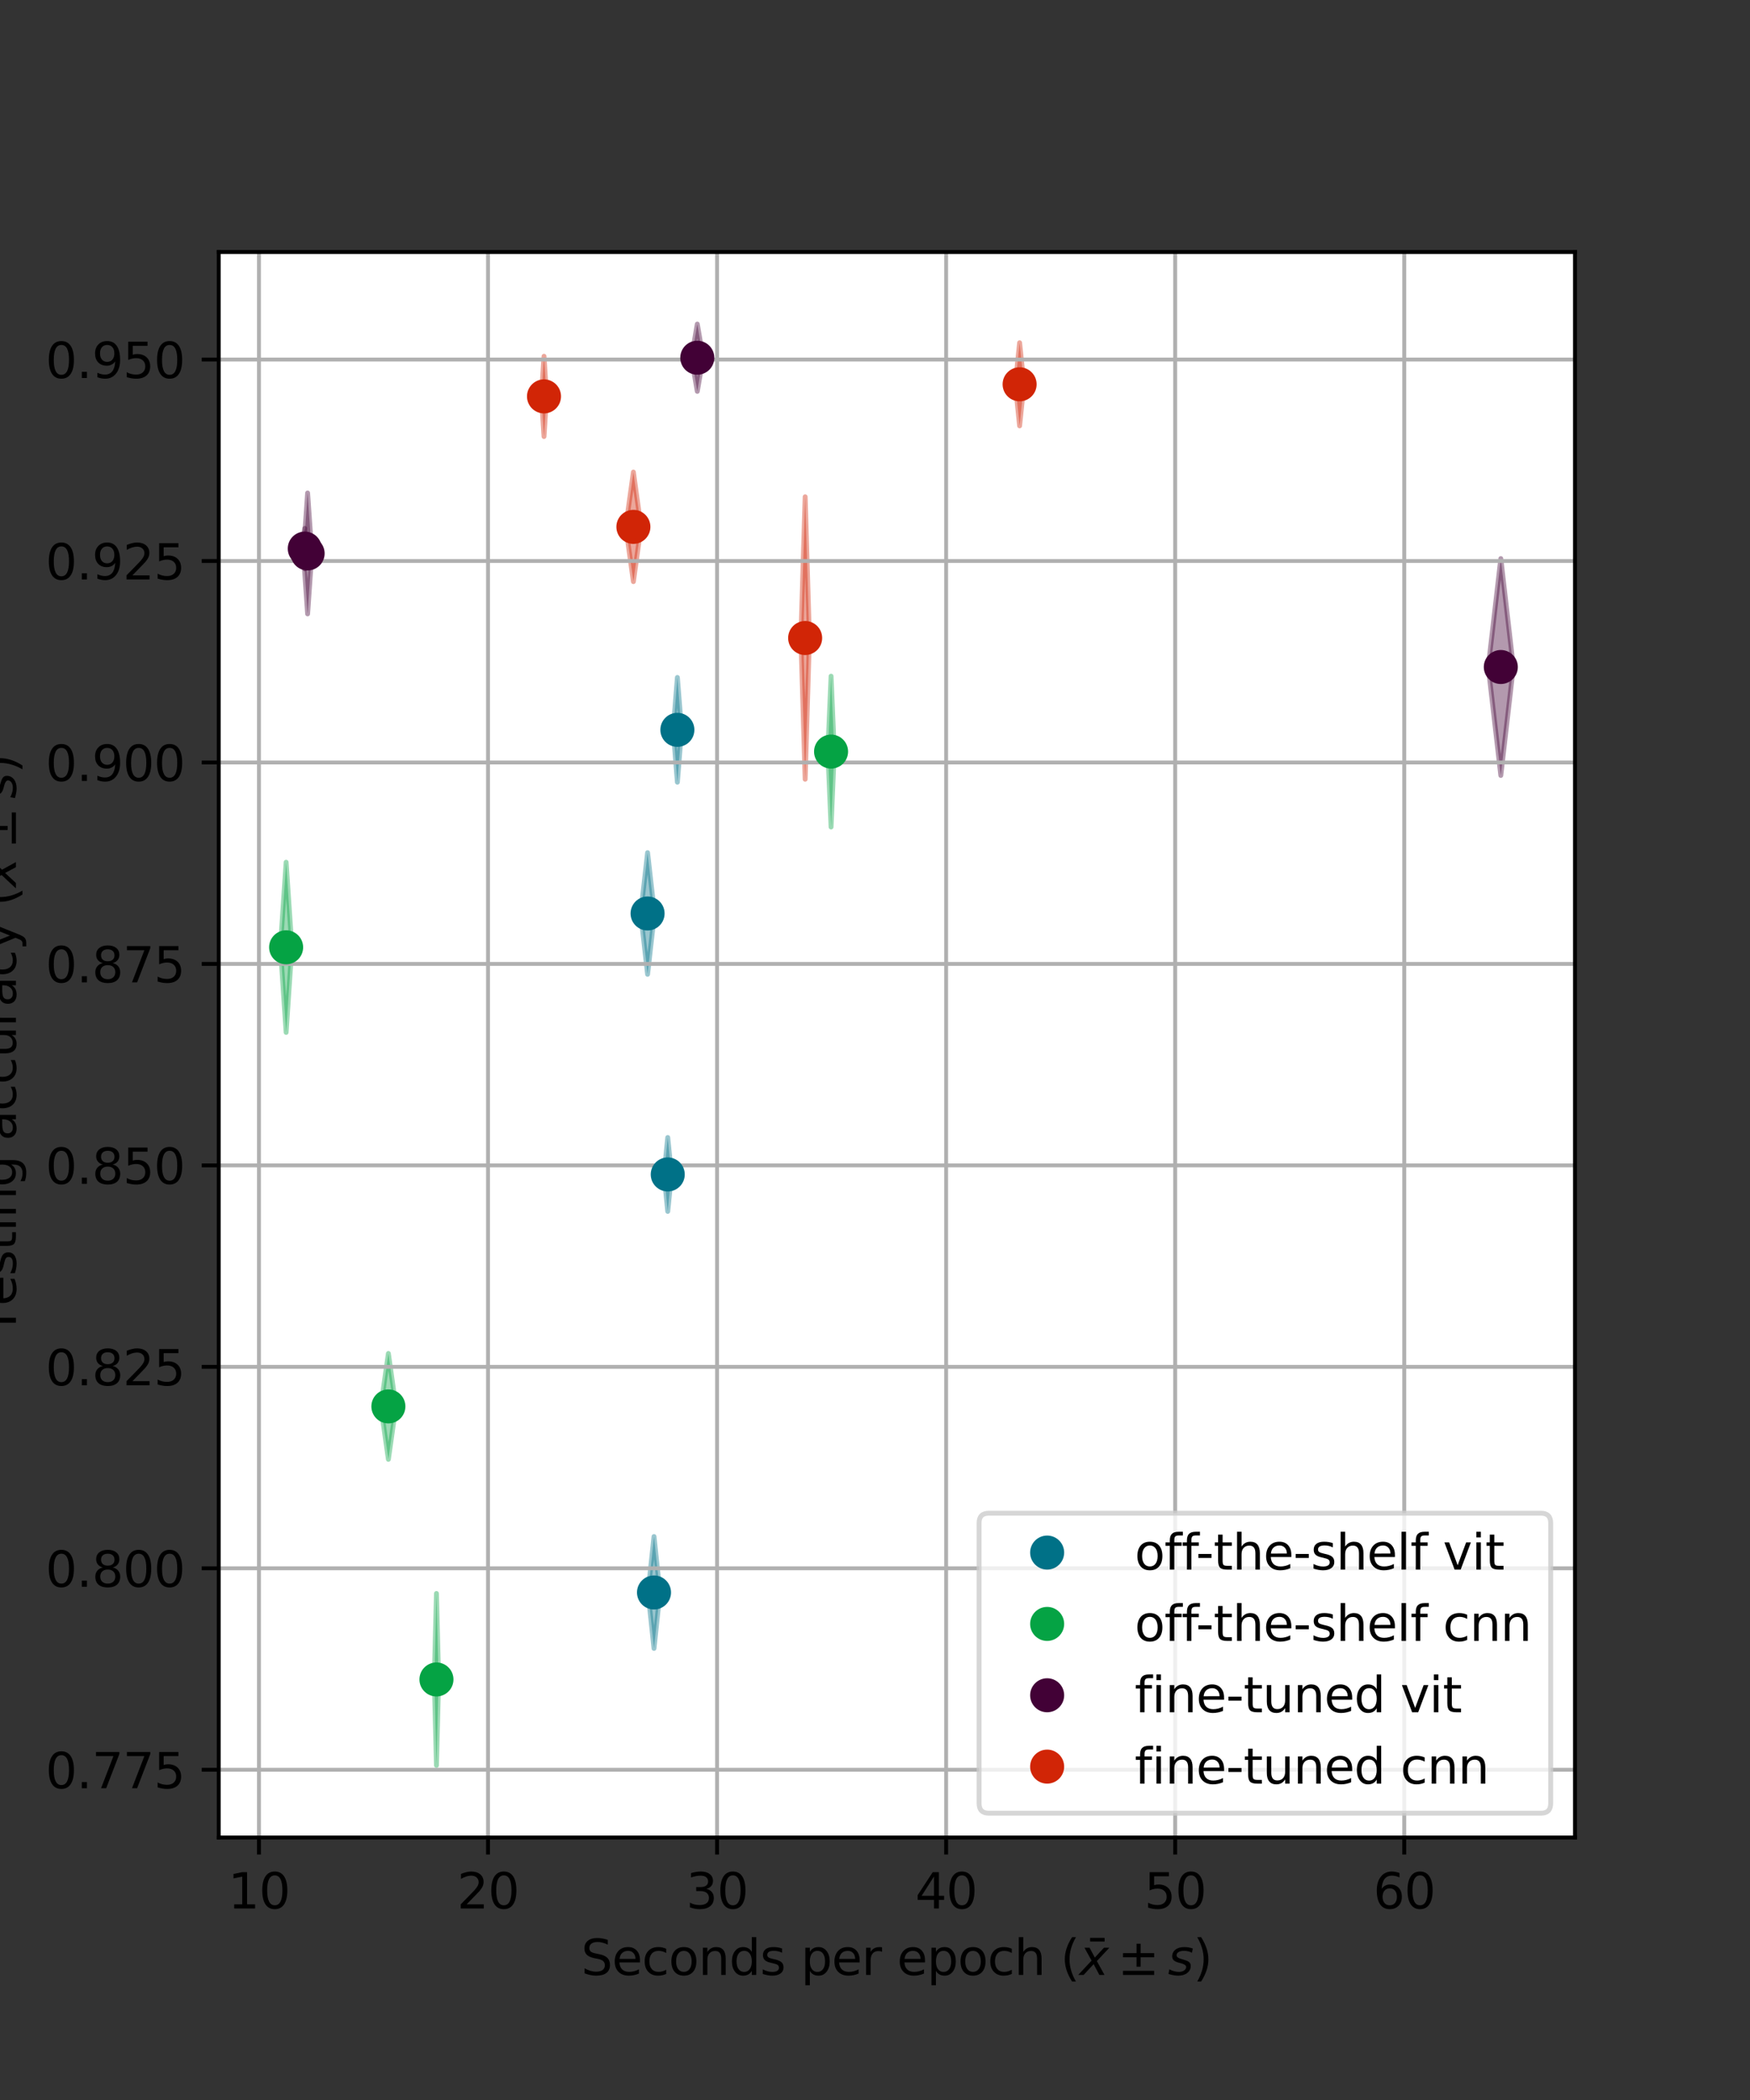 <?xml version="1.0" encoding="utf-8" standalone="no"?>
<!DOCTYPE svg PUBLIC "-//W3C//DTD SVG 1.1//EN"
  "http://www.w3.org/Graphics/SVG/1.1/DTD/svg11.dtd">
<svg xmlns:xlink="http://www.w3.org/1999/xlink" width="360pt" height="432pt" viewBox="0 0 360 432" xmlns="http://www.w3.org/2000/svg" version="1.1">
 <rect x="0" y="0" width="360" height="432" fill="#333333" stroke="none"/>
 <defs>
  <style type="text/css">*{stroke-linejoin: round; stroke-linecap: butt}</style>
 </defs>
 <g id="figure_1">
  <g id="patch_1">
   <path d="M 0 432 
L 360 432 
L 360 0 
L 0 0 
L 0 432 
z
" style="fill: none"/>
  </g>
  <g id="axes_1">
   <g id="patch_2">
    <path d="M 45 378 
L 324 378 
L 324 51.84 
L 45 51.84 
z
" style="fill: #ffffff"/>
   </g>
   <g id="PolyCollection_1">
    <defs>
     <path id="me838f7a7a1" d="M 136.596 -190.4 
L 136.596 -190.4 
L 137.365 -198.004 
L 138.134 -190.4 
L 138.134 -190.4 
L 138.134 -190.4 
L 137.365 -182.796 
L 136.596 -190.4 
z
" style="stroke: #007187; stroke-opacity: 0.4"/>
    </defs>
    <g clip-path="url(#p7dbd00b16f)">
     <use xlink:href="#me838f7a7a1" x="0" y="432" style="fill: #007187; fill-opacity: 0.4; stroke: #007187; stroke-opacity: 0.4"/>
    </g>
   </g>
   <g id="PolyCollection_2">
    <defs>
     <path id="m7f70ab0891" d="M 61.996 -319.142 
L 61.996 -319.142 
L 62.696 -323.301 
L 63.395 -319.142 
L 63.395 -319.142 
L 63.395 -319.142 
L 62.696 -314.983 
L 61.996 -319.142 
z
" style="stroke: #420136; stroke-opacity: 0.4"/>
    </defs>
    <g clip-path="url(#p7dbd00b16f)">
     <use xlink:href="#m7f70ab0891" x="0" y="432" style="fill: #420136; fill-opacity: 0.4; stroke: #420136; stroke-opacity: 0.4"/>
    </g>
   </g>
   <g id="PolyCollection_3">
    <defs>
     <path id="m015ce4515b" d="M 138.488 -281.862 
L 138.488 -281.862 
L 139.346 -292.638 
L 140.205 -281.862 
L 140.205 -281.862 
L 140.205 -281.862 
L 139.346 -271.085 
L 138.488 -281.862 
z
" style="stroke: #007187; stroke-opacity: 0.4"/>
    </defs>
    <g clip-path="url(#p7dbd00b16f)">
     <use xlink:href="#m015ce4515b" x="0" y="432" style="fill: #007187; fill-opacity: 0.4; stroke: #007187; stroke-opacity: 0.4"/>
    </g>
   </g>
   <g id="PolyCollection_4">
    <defs>
     <path id="m493596bc46" d="M 142.252 -358.411 
L 142.252 -358.411 
L 143.443 -365.335 
L 144.635 -358.411 
L 144.635 -358.411 
L 144.635 -358.411 
L 143.443 -351.488 
L 142.252 -358.411 
z
" style="stroke: #420136; stroke-opacity: 0.4"/>
    </defs>
    <g clip-path="url(#p7dbd00b16f)">
     <use xlink:href="#m493596bc46" x="0" y="432" style="fill: #420136; fill-opacity: 0.4; stroke: #420136; stroke-opacity: 0.4"/>
    </g>
   </g>
   <g id="PolyCollection_5">
    <defs>
     <path id="m21f3823734" d="M 133.311 -104.406 
L 133.311 -104.406 
L 134.538 -115.915 
L 135.766 -104.406 
L 135.766 -104.406 
L 135.766 -104.406 
L 134.538 -92.898 
L 133.311 -104.406 
z
" style="stroke: #007187; stroke-opacity: 0.4"/>
    </defs>
    <g clip-path="url(#p7dbd00b16f)">
     <use xlink:href="#m21f3823734" x="0" y="432" style="fill: #007187; fill-opacity: 0.4; stroke: #007187; stroke-opacity: 0.4"/>
    </g>
   </g>
   <g id="PolyCollection_6">
    <defs>
     <path id="m6dca2e6670" d="M 306.158 -294.786 
L 306.158 -294.786 
L 308.738 -317.093 
L 311.318 -294.786 
L 311.318 -294.786 
L 311.318 -294.786 
L 308.738 -272.478 
L 306.158 -294.786 
z
" style="stroke: #420136; stroke-opacity: 0.4"/>
    </defs>
    <g clip-path="url(#p7dbd00b16f)">
     <use xlink:href="#m6dca2e6670" x="0" y="432" style="fill: #420136; fill-opacity: 0.4; stroke: #420136; stroke-opacity: 0.4"/>
    </g>
   </g>
   <g id="PolyCollection_7">
    <defs>
     <path id="mcf7a15425e" d="M 131.798 -244.084 
L 131.798 -244.084 
L 133.217 -256.6 
L 134.635 -244.084 
L 134.635 -244.084 
L 134.635 -244.084 
L 133.217 -231.568 
L 131.798 -244.084 
z
" style="stroke: #007187; stroke-opacity: 0.4"/>
    </defs>
    <g clip-path="url(#p7dbd00b16f)">
     <use xlink:href="#mcf7a15425e" x="0" y="432" style="fill: #007187; fill-opacity: 0.4; stroke: #007187; stroke-opacity: 0.4"/>
    </g>
   </g>
   <g id="PolyCollection_8">
    <defs>
     <path id="m93b5083aeb" d="M 62.413 -318.148 
L 62.413 -318.148 
L 63.28 -330.585 
L 64.147 -318.148 
L 64.147 -318.148 
L 64.147 -318.148 
L 63.28 -305.711 
L 62.413 -318.148 
z
" style="stroke: #420136; stroke-opacity: 0.4"/>
    </defs>
    <g clip-path="url(#p7dbd00b16f)">
     <use xlink:href="#m93b5083aeb" x="0" y="432" style="fill: #420136; fill-opacity: 0.4; stroke: #420136; stroke-opacity: 0.4"/>
    </g>
   </g>
   <g id="PolyCollection_9">
    <defs>
     <path id="medde8953cf" d="M 78.348 -142.681 
L 78.348 -142.681 
L 79.895 -153.571 
L 81.442 -142.681 
L 81.442 -142.681 
L 81.442 -142.681 
L 79.895 -131.791 
L 78.348 -142.681 
z
" style="stroke: #05a344; stroke-opacity: 0.4"/>
    </defs>
    <g clip-path="url(#p7dbd00b16f)">
     <use xlink:href="#medde8953cf" x="0" y="432" style="fill: #05a344; fill-opacity: 0.4; stroke: #05a344; stroke-opacity: 0.4"/>
    </g>
   </g>
   <g id="PolyCollection_10">
    <defs>
     <path id="m6d690c148e" d="M 164.754 -300.751 
L 164.754 -300.751 
L 165.631 -329.803 
L 166.508 -300.751 
L 166.508 -300.751 
L 166.508 -300.751 
L 165.631 -271.698 
L 164.754 -300.751 
z
" style="stroke: #d12506; stroke-opacity: 0.4"/>
    </defs>
    <g clip-path="url(#p7dbd00b16f)">
     <use xlink:href="#m6d690c148e" x="0" y="432" style="fill: #d12506; fill-opacity: 0.4; stroke: #d12506; stroke-opacity: 0.4"/>
    </g>
   </g>
   <g id="PolyCollection_11">
    <defs>
     <path id="mb0f8640eff" d="M 57.682 -237.125 
L 57.682 -237.125 
L 58.86 -254.629 
L 60.039 -237.125 
L 60.039 -237.125 
L 60.039 -237.125 
L 58.86 -219.621 
L 57.682 -237.125 
z
" style="stroke: #05a344; stroke-opacity: 0.4"/>
    </defs>
    <g clip-path="url(#p7dbd00b16f)">
     <use xlink:href="#mb0f8640eff" x="0" y="432" style="fill: #05a344; fill-opacity: 0.4; stroke: #05a344; stroke-opacity: 0.4"/>
    </g>
   </g>
   <g id="PolyCollection_12">
    <defs>
     <path id="m61541a916d" d="M 111.371 -350.458 
L 111.371 -350.458 
L 111.909 -358.716 
L 112.446 -350.458 
L 112.446 -350.458 
L 112.446 -350.458 
L 111.909 -342.2 
L 111.371 -350.458 
z
" style="stroke: #d12506; stroke-opacity: 0.4"/>
    </defs>
    <g clip-path="url(#p7dbd00b16f)">
     <use xlink:href="#m61541a916d" x="0" y="432" style="fill: #d12506; fill-opacity: 0.4; stroke: #d12506; stroke-opacity: 0.4"/>
    </g>
   </g>
   <g id="PolyCollection_13">
    <defs>
     <path id="m480a71fb75" d="M 89.334 -86.512 
L 89.334 -86.512 
L 89.785 -104.198 
L 90.236 -86.512 
L 90.236 -86.512 
L 90.236 -86.512 
L 89.785 -68.825 
L 89.334 -86.512 
z
" style="stroke: #05a344; stroke-opacity: 0.4"/>
    </defs>
    <g clip-path="url(#p7dbd00b16f)">
     <use xlink:href="#m480a71fb75" x="0" y="432" style="fill: #05a344; fill-opacity: 0.4; stroke: #05a344; stroke-opacity: 0.4"/>
    </g>
   </g>
   <g id="PolyCollection_14">
    <defs>
     <path id="m53aa2485e8" d="M 128.729 -323.616 
L 128.729 -323.616 
L 130.298 -334.885 
L 131.867 -323.616 
L 131.867 -323.616 
L 131.867 -323.616 
L 130.298 -312.347 
L 128.729 -323.616 
z
" style="stroke: #d12506; stroke-opacity: 0.4"/>
    </defs>
    <g clip-path="url(#p7dbd00b16f)">
     <use xlink:href="#m53aa2485e8" x="0" y="432" style="fill: #d12506; fill-opacity: 0.4; stroke: #d12506; stroke-opacity: 0.4"/>
    </g>
   </g>
   <g id="PolyCollection_15">
    <defs>
     <path id="m89627abf44" d="M 170.3 -277.388 
L 170.3 -277.388 
L 170.963 -292.901 
L 171.627 -277.388 
L 171.627 -277.388 
L 171.627 -277.388 
L 170.963 -261.875 
L 170.3 -277.388 
z
" style="stroke: #05a344; stroke-opacity: 0.4"/>
    </defs>
    <g clip-path="url(#p7dbd00b16f)">
     <use xlink:href="#m89627abf44" x="0" y="432" style="fill: #05a344; fill-opacity: 0.4; stroke: #05a344; stroke-opacity: 0.4"/>
    </g>
   </g>
   <g id="PolyCollection_16">
    <defs>
     <path id="m3cea8cb8c1" d="M 208.862 -352.943 
L 208.862 -352.943 
L 209.749 -361.495 
L 210.637 -352.943 
L 210.637 -352.943 
L 210.637 -352.943 
L 209.749 -344.391 
L 208.862 -352.943 
z
" style="stroke: #d12506; stroke-opacity: 0.4"/>
    </defs>
    <g clip-path="url(#p7dbd00b16f)">
     <use xlink:href="#m3cea8cb8c1" x="0" y="432" style="fill: #d12506; fill-opacity: 0.4; stroke: #d12506; stroke-opacity: 0.4"/>
    </g>
   </g>
   <g id="matplotlib.axis_1">
    <g id="xtick_1">
     <g id="line2d_1">
      <path d="M 53.272 378 
L 53.272 51.84 
" clip-path="url(#p7dbd00b16f)" style="fill: none; stroke: #b0b0b0; stroke-width: 0.8; stroke-linecap: square"/>
     </g>
     <g id="line2d_2">
      <defs>
       <path id="m691614f26f" d="M 0 0 
L 0 3.5 
" style="stroke: #000000; stroke-width: 0.8"/>
      </defs>
      <g>
       <use xlink:href="#m691614f26f" x="53.272" y="378" style="stroke: #000000; stroke-width: 0.8"/>
      </g>
     </g>
     <g id="text_1">
      <!-- 10 -->
      <g transform="translate(46.909 392.598)scale(0.1 -0.1)">
       <defs>
        <path id="DejaVuSans-31" d="M 794 531 
L 1825 531 
L 1825 4091 
L 703 3866 
L 703 4441 
L 1819 4666 
L 2450 4666 
L 2450 531 
L 3481 531 
L 3481 0 
L 794 0 
L 794 531 
z
" transform="scale(0.016)"/>
        <path id="DejaVuSans-30" d="M 2034 4250 
Q 1547 4250 1301 3770 
Q 1056 3291 1056 2328 
Q 1056 1369 1301 889 
Q 1547 409 2034 409 
Q 2525 409 2770 889 
Q 3016 1369 3016 2328 
Q 3016 3291 2770 3770 
Q 2525 4250 2034 4250 
z
M 2034 4750 
Q 2819 4750 3233 4129 
Q 3647 3509 3647 2328 
Q 3647 1150 3233 529 
Q 2819 -91 2034 -91 
Q 1250 -91 836 529 
Q 422 1150 422 2328 
Q 422 3509 836 4129 
Q 1250 4750 2034 4750 
z
" transform="scale(0.016)"/>
       </defs>
       <use xlink:href="#DejaVuSans-31"/>
       <use xlink:href="#DejaVuSans-30" x="63.623"/>
      </g>
     </g>
    </g>
    <g id="xtick_2">
     <g id="line2d_3">
      <path d="M 100.392 378 
L 100.392 51.84 
" clip-path="url(#p7dbd00b16f)" style="fill: none; stroke: #b0b0b0; stroke-width: 0.8; stroke-linecap: square"/>
     </g>
     <g id="line2d_4">
      <g>
       <use xlink:href="#m691614f26f" x="100.392" y="378" style="stroke: #000000; stroke-width: 0.8"/>
      </g>
     </g>
     <g id="text_2">
      <!-- 20 -->
      <g transform="translate(94.03 392.598)scale(0.1 -0.1)">
       <defs>
        <path id="DejaVuSans-32" d="M 1228 531 
L 3431 531 
L 3431 0 
L 469 0 
L 469 531 
Q 828 903 1448 1529 
Q 2069 2156 2228 2338 
Q 2531 2678 2651 2914 
Q 2772 3150 2772 3378 
Q 2772 3750 2511 3984 
Q 2250 4219 1831 4219 
Q 1534 4219 1204 4116 
Q 875 4013 500 3803 
L 500 4441 
Q 881 4594 1212 4672 
Q 1544 4750 1819 4750 
Q 2544 4750 2975 4387 
Q 3406 4025 3406 3419 
Q 3406 3131 3298 2873 
Q 3191 2616 2906 2266 
Q 2828 2175 2409 1742 
Q 1991 1309 1228 531 
z
" transform="scale(0.016)"/>
       </defs>
       <use xlink:href="#DejaVuSans-32"/>
       <use xlink:href="#DejaVuSans-30" x="63.623"/>
      </g>
     </g>
    </g>
    <g id="xtick_3">
     <g id="line2d_5">
      <path d="M 147.512 378 
L 147.512 51.84 
" clip-path="url(#p7dbd00b16f)" style="fill: none; stroke: #b0b0b0; stroke-width: 0.8; stroke-linecap: square"/>
     </g>
     <g id="line2d_6">
      <g>
       <use xlink:href="#m691614f26f" x="147.512" y="378" style="stroke: #000000; stroke-width: 0.8"/>
      </g>
     </g>
     <g id="text_3">
      <!-- 30 -->
      <g transform="translate(141.15 392.598)scale(0.1 -0.1)">
       <defs>
        <path id="DejaVuSans-33" d="M 2597 2516 
Q 3050 2419 3304 2112 
Q 3559 1806 3559 1356 
Q 3559 666 3084 287 
Q 2609 -91 1734 -91 
Q 1441 -91 1130 -33 
Q 819 25 488 141 
L 488 750 
Q 750 597 1062 519 
Q 1375 441 1716 441 
Q 2309 441 2620 675 
Q 2931 909 2931 1356 
Q 2931 1769 2642 2001 
Q 2353 2234 1838 2234 
L 1294 2234 
L 1294 2753 
L 1863 2753 
Q 2328 2753 2575 2939 
Q 2822 3125 2822 3475 
Q 2822 3834 2567 4026 
Q 2313 4219 1838 4219 
Q 1578 4219 1281 4162 
Q 984 4106 628 3988 
L 628 4550 
Q 988 4650 1302 4700 
Q 1616 4750 1894 4750 
Q 2613 4750 3031 4423 
Q 3450 4097 3450 3541 
Q 3450 3153 3228 2886 
Q 3006 2619 2597 2516 
z
" transform="scale(0.016)"/>
       </defs>
       <use xlink:href="#DejaVuSans-33"/>
       <use xlink:href="#DejaVuSans-30" x="63.623"/>
      </g>
     </g>
    </g>
    <g id="xtick_4">
     <g id="line2d_7">
      <path d="M 194.632 378 
L 194.632 51.84 
" clip-path="url(#p7dbd00b16f)" style="fill: none; stroke: #b0b0b0; stroke-width: 0.8; stroke-linecap: square"/>
     </g>
     <g id="line2d_8">
      <g>
       <use xlink:href="#m691614f26f" x="194.632" y="378" style="stroke: #000000; stroke-width: 0.8"/>
      </g>
     </g>
     <g id="text_4">
      <!-- 40 -->
      <g transform="translate(188.27 392.598)scale(0.1 -0.1)">
       <defs>
        <path id="DejaVuSans-34" d="M 2419 4116 
L 825 1625 
L 2419 1625 
L 2419 4116 
z
M 2253 4666 
L 3047 4666 
L 3047 1625 
L 3713 1625 
L 3713 1100 
L 3047 1100 
L 3047 0 
L 2419 0 
L 2419 1100 
L 313 1100 
L 313 1709 
L 2253 4666 
z
" transform="scale(0.016)"/>
       </defs>
       <use xlink:href="#DejaVuSans-34"/>
       <use xlink:href="#DejaVuSans-30" x="63.623"/>
      </g>
     </g>
    </g>
    <g id="xtick_5">
     <g id="line2d_9">
      <path d="M 241.752 378 
L 241.752 51.84 
" clip-path="url(#p7dbd00b16f)" style="fill: none; stroke: #b0b0b0; stroke-width: 0.8; stroke-linecap: square"/>
     </g>
     <g id="line2d_10">
      <g>
       <use xlink:href="#m691614f26f" x="241.752" y="378" style="stroke: #000000; stroke-width: 0.8"/>
      </g>
     </g>
     <g id="text_5">
      <!-- 50 -->
      <g transform="translate(235.39 392.598)scale(0.1 -0.1)">
       <defs>
        <path id="DejaVuSans-35" d="M 691 4666 
L 3169 4666 
L 3169 4134 
L 1269 4134 
L 1269 2991 
Q 1406 3038 1543 3061 
Q 1681 3084 1819 3084 
Q 2600 3084 3056 2656 
Q 3513 2228 3513 1497 
Q 3513 744 3044 326 
Q 2575 -91 1722 -91 
Q 1428 -91 1123 -41 
Q 819 9 494 109 
L 494 744 
Q 775 591 1075 516 
Q 1375 441 1709 441 
Q 2250 441 2565 725 
Q 2881 1009 2881 1497 
Q 2881 1984 2565 2268 
Q 2250 2553 1709 2553 
Q 1456 2553 1204 2497 
Q 953 2441 691 2322 
L 691 4666 
z
" transform="scale(0.016)"/>
       </defs>
       <use xlink:href="#DejaVuSans-35"/>
       <use xlink:href="#DejaVuSans-30" x="63.623"/>
      </g>
     </g>
    </g>
    <g id="xtick_6">
     <g id="line2d_11">
      <path d="M 288.872 378 
L 288.872 51.84 
" clip-path="url(#p7dbd00b16f)" style="fill: none; stroke: #b0b0b0; stroke-width: 0.8; stroke-linecap: square"/>
     </g>
     <g id="line2d_12">
      <g>
       <use xlink:href="#m691614f26f" x="288.872" y="378" style="stroke: #000000; stroke-width: 0.8"/>
      </g>
     </g>
     <g id="text_6">
      <!-- 60 -->
      <g transform="translate(282.51 392.598)scale(0.1 -0.1)">
       <defs>
        <path id="DejaVuSans-36" d="M 2113 2584 
Q 1688 2584 1439 2293 
Q 1191 2003 1191 1497 
Q 1191 994 1439 701 
Q 1688 409 2113 409 
Q 2538 409 2786 701 
Q 3034 994 3034 1497 
Q 3034 2003 2786 2293 
Q 2538 2584 2113 2584 
z
M 3366 4563 
L 3366 3988 
Q 3128 4100 2886 4159 
Q 2644 4219 2406 4219 
Q 1781 4219 1451 3797 
Q 1122 3375 1075 2522 
Q 1259 2794 1537 2939 
Q 1816 3084 2150 3084 
Q 2853 3084 3261 2657 
Q 3669 2231 3669 1497 
Q 3669 778 3244 343 
Q 2819 -91 2113 -91 
Q 1303 -91 875 529 
Q 447 1150 447 2328 
Q 447 3434 972 4092 
Q 1497 4750 2381 4750 
Q 2619 4750 2861 4703 
Q 3103 4656 3366 4563 
z
" transform="scale(0.016)"/>
       </defs>
       <use xlink:href="#DejaVuSans-36"/>
       <use xlink:href="#DejaVuSans-30" x="63.623"/>
      </g>
     </g>
    </g>
    <g id="text_7">
     <!-- Seconds per epoch ($\bar{x} \pm s$) -->
     <g transform="translate(119.55 406.278)scale(0.1 -0.1)">
      <defs>
       <path id="DejaVuSans-53" d="M 3425 4513 
L 3425 3897 
Q 3066 4069 2747 4153 
Q 2428 4238 2131 4238 
Q 1616 4238 1336 4038 
Q 1056 3838 1056 3469 
Q 1056 3159 1242 3001 
Q 1428 2844 1947 2747 
L 2328 2669 
Q 3034 2534 3370 2195 
Q 3706 1856 3706 1288 
Q 3706 609 3251 259 
Q 2797 -91 1919 -91 
Q 1588 -91 1214 -16 
Q 841 59 441 206 
L 441 856 
Q 825 641 1194 531 
Q 1563 422 1919 422 
Q 2459 422 2753 634 
Q 3047 847 3047 1241 
Q 3047 1584 2836 1778 
Q 2625 1972 2144 2069 
L 1759 2144 
Q 1053 2284 737 2584 
Q 422 2884 422 3419 
Q 422 4038 858 4394 
Q 1294 4750 2059 4750 
Q 2388 4750 2728 4690 
Q 3069 4631 3425 4513 
z
" transform="scale(0.016)"/>
       <path id="DejaVuSans-65" d="M 3597 1894 
L 3597 1613 
L 953 1613 
Q 991 1019 1311 708 
Q 1631 397 2203 397 
Q 2534 397 2845 478 
Q 3156 559 3463 722 
L 3463 178 
Q 3153 47 2828 -22 
Q 2503 -91 2169 -91 
Q 1331 -91 842 396 
Q 353 884 353 1716 
Q 353 2575 817 3079 
Q 1281 3584 2069 3584 
Q 2775 3584 3186 3129 
Q 3597 2675 3597 1894 
z
M 3022 2063 
Q 3016 2534 2758 2815 
Q 2500 3097 2075 3097 
Q 1594 3097 1305 2825 
Q 1016 2553 972 2059 
L 3022 2063 
z
" transform="scale(0.016)"/>
       <path id="DejaVuSans-63" d="M 3122 3366 
L 3122 2828 
Q 2878 2963 2633 3030 
Q 2388 3097 2138 3097 
Q 1578 3097 1268 2742 
Q 959 2388 959 1747 
Q 959 1106 1268 751 
Q 1578 397 2138 397 
Q 2388 397 2633 464 
Q 2878 531 3122 666 
L 3122 134 
Q 2881 22 2623 -34 
Q 2366 -91 2075 -91 
Q 1284 -91 818 406 
Q 353 903 353 1747 
Q 353 2603 823 3093 
Q 1294 3584 2113 3584 
Q 2378 3584 2631 3529 
Q 2884 3475 3122 3366 
z
" transform="scale(0.016)"/>
       <path id="DejaVuSans-6f" d="M 1959 3097 
Q 1497 3097 1228 2736 
Q 959 2375 959 1747 
Q 959 1119 1226 758 
Q 1494 397 1959 397 
Q 2419 397 2687 759 
Q 2956 1122 2956 1747 
Q 2956 2369 2687 2733 
Q 2419 3097 1959 3097 
z
M 1959 3584 
Q 2709 3584 3137 3096 
Q 3566 2609 3566 1747 
Q 3566 888 3137 398 
Q 2709 -91 1959 -91 
Q 1206 -91 779 398 
Q 353 888 353 1747 
Q 353 2609 779 3096 
Q 1206 3584 1959 3584 
z
" transform="scale(0.016)"/>
       <path id="DejaVuSans-6e" d="M 3513 2113 
L 3513 0 
L 2938 0 
L 2938 2094 
Q 2938 2591 2744 2837 
Q 2550 3084 2163 3084 
Q 1697 3084 1428 2787 
Q 1159 2491 1159 1978 
L 1159 0 
L 581 0 
L 581 3500 
L 1159 3500 
L 1159 2956 
Q 1366 3272 1645 3428 
Q 1925 3584 2291 3584 
Q 2894 3584 3203 3211 
Q 3513 2838 3513 2113 
z
" transform="scale(0.016)"/>
       <path id="DejaVuSans-64" d="M 2906 2969 
L 2906 4863 
L 3481 4863 
L 3481 0 
L 2906 0 
L 2906 525 
Q 2725 213 2448 61 
Q 2172 -91 1784 -91 
Q 1150 -91 751 415 
Q 353 922 353 1747 
Q 353 2572 751 3078 
Q 1150 3584 1784 3584 
Q 2172 3584 2448 3432 
Q 2725 3281 2906 2969 
z
M 947 1747 
Q 947 1113 1208 752 
Q 1469 391 1925 391 
Q 2381 391 2643 752 
Q 2906 1113 2906 1747 
Q 2906 2381 2643 2742 
Q 2381 3103 1925 3103 
Q 1469 3103 1208 2742 
Q 947 2381 947 1747 
z
" transform="scale(0.016)"/>
       <path id="DejaVuSans-73" d="M 2834 3397 
L 2834 2853 
Q 2591 2978 2328 3040 
Q 2066 3103 1784 3103 
Q 1356 3103 1142 2972 
Q 928 2841 928 2578 
Q 928 2378 1081 2264 
Q 1234 2150 1697 2047 
L 1894 2003 
Q 2506 1872 2764 1633 
Q 3022 1394 3022 966 
Q 3022 478 2636 193 
Q 2250 -91 1575 -91 
Q 1294 -91 989 -36 
Q 684 19 347 128 
L 347 722 
Q 666 556 975 473 
Q 1284 391 1588 391 
Q 1994 391 2212 530 
Q 2431 669 2431 922 
Q 2431 1156 2273 1281 
Q 2116 1406 1581 1522 
L 1381 1569 
Q 847 1681 609 1914 
Q 372 2147 372 2553 
Q 372 3047 722 3315 
Q 1072 3584 1716 3584 
Q 2034 3584 2315 3537 
Q 2597 3491 2834 3397 
z
" transform="scale(0.016)"/>
       <path id="DejaVuSans-20" transform="scale(0.016)"/>
       <path id="DejaVuSans-70" d="M 1159 525 
L 1159 -1331 
L 581 -1331 
L 581 3500 
L 1159 3500 
L 1159 2969 
Q 1341 3281 1617 3432 
Q 1894 3584 2278 3584 
Q 2916 3584 3314 3078 
Q 3713 2572 3713 1747 
Q 3713 922 3314 415 
Q 2916 -91 2278 -91 
Q 1894 -91 1617 61 
Q 1341 213 1159 525 
z
M 3116 1747 
Q 3116 2381 2855 2742 
Q 2594 3103 2138 3103 
Q 1681 3103 1420 2742 
Q 1159 2381 1159 1747 
Q 1159 1113 1420 752 
Q 1681 391 2138 391 
Q 2594 391 2855 752 
Q 3116 1113 3116 1747 
z
" transform="scale(0.016)"/>
       <path id="DejaVuSans-72" d="M 2631 2963 
Q 2534 3019 2420 3045 
Q 2306 3072 2169 3072 
Q 1681 3072 1420 2755 
Q 1159 2438 1159 1844 
L 1159 0 
L 581 0 
L 581 3500 
L 1159 3500 
L 1159 2956 
Q 1341 3275 1631 3429 
Q 1922 3584 2338 3584 
Q 2397 3584 2469 3576 
Q 2541 3569 2628 3553 
L 2631 2963 
z
" transform="scale(0.016)"/>
       <path id="DejaVuSans-68" d="M 3513 2113 
L 3513 0 
L 2938 0 
L 2938 2094 
Q 2938 2591 2744 2837 
Q 2550 3084 2163 3084 
Q 1697 3084 1428 2787 
Q 1159 2491 1159 1978 
L 1159 0 
L 581 0 
L 581 4863 
L 1159 4863 
L 1159 2956 
Q 1366 3272 1645 3428 
Q 1925 3584 2291 3584 
Q 2894 3584 3203 3211 
Q 3513 2838 3513 2113 
z
" transform="scale(0.016)"/>
       <path id="DejaVuSans-28" d="M 1984 4856 
Q 1566 4138 1362 3434 
Q 1159 2731 1159 2009 
Q 1159 1288 1364 580 
Q 1569 -128 1984 -844 
L 1484 -844 
Q 1016 -109 783 600 
Q 550 1309 550 2009 
Q 550 2706 781 3412 
Q 1013 4119 1484 4856 
L 1984 4856 
z
" transform="scale(0.016)"/>
       <path id="DejaVuSans-304" d="M -2518 4769 
L -650 4769 
L -650 4306 
L -2518 4306 
L -2518 4769 
z
" transform="scale(0.016)"/>
       <path id="DejaVuSans-Oblique-78" d="M 3841 3500 
L 2234 1784 
L 3219 0 
L 2559 0 
L 1819 1388 
L 531 0 
L -166 0 
L 1556 1844 
L 641 3500 
L 1300 3500 
L 1972 2234 
L 3144 3500 
L 3841 3500 
z
" transform="scale(0.016)"/>
       <path id="DejaVuSans-b1" d="M 2944 4013 
L 2944 2803 
L 4684 2803 
L 4684 2272 
L 2944 2272 
L 2944 1063 
L 2419 1063 
L 2419 2272 
L 678 2272 
L 678 2803 
L 2419 2803 
L 2419 4013 
L 2944 4013 
z
M 678 531 
L 4684 531 
L 4684 0 
L 678 0 
L 678 531 
z
" transform="scale(0.016)"/>
       <path id="DejaVuSans-Oblique-73" d="M 3200 3397 
L 3091 2853 
Q 2863 2978 2609 3040 
Q 2356 3103 2088 3103 
Q 1634 3103 1373 2948 
Q 1113 2794 1113 2528 
Q 1113 2219 1719 2053 
Q 1766 2041 1788 2034 
L 1972 1978 
Q 2547 1819 2739 1644 
Q 2931 1469 2931 1166 
Q 2931 609 2489 259 
Q 2047 -91 1331 -91 
Q 1053 -91 747 -37 
Q 441 16 72 128 
L 184 722 
Q 500 559 806 475 
Q 1113 391 1394 391 
Q 1816 391 2080 572 
Q 2344 753 2344 1031 
Q 2344 1331 1650 1516 
L 1591 1531 
L 1394 1581 
Q 956 1697 753 1886 
Q 550 2075 550 2369 
Q 550 2928 970 3256 
Q 1391 3584 2113 3584 
Q 2397 3584 2667 3537 
Q 2938 3491 3200 3397 
z
" transform="scale(0.016)"/>
       <path id="DejaVuSans-29" d="M 513 4856 
L 1013 4856 
Q 1481 4119 1714 3412 
Q 1947 2706 1947 2009 
Q 1947 1309 1714 600 
Q 1481 -109 1013 -844 
L 513 -844 
Q 928 -128 1133 580 
Q 1338 1288 1338 2009 
Q 1338 2731 1133 3434 
Q 928 4138 513 4856 
z
" transform="scale(0.016)"/>
      </defs>
      <use xlink:href="#DejaVuSans-53" transform="translate(0 0.016)"/>
      <use xlink:href="#DejaVuSans-65" transform="translate(63.477 0.016)"/>
      <use xlink:href="#DejaVuSans-63" transform="translate(125 0.016)"/>
      <use xlink:href="#DejaVuSans-6f" transform="translate(179.98 0.016)"/>
      <use xlink:href="#DejaVuSans-6e" transform="translate(241.162 0.016)"/>
      <use xlink:href="#DejaVuSans-64" transform="translate(304.541 0.016)"/>
      <use xlink:href="#DejaVuSans-73" transform="translate(368.018 0.016)"/>
      <use xlink:href="#DejaVuSans-20" transform="translate(420.117 0.016)"/>
      <use xlink:href="#DejaVuSans-70" transform="translate(451.904 0.016)"/>
      <use xlink:href="#DejaVuSans-65" transform="translate(515.381 0.016)"/>
      <use xlink:href="#DejaVuSans-72" transform="translate(576.904 0.016)"/>
      <use xlink:href="#DejaVuSans-20" transform="translate(618.018 0.016)"/>
      <use xlink:href="#DejaVuSans-65" transform="translate(649.805 0.016)"/>
      <use xlink:href="#DejaVuSans-70" transform="translate(711.328 0.016)"/>
      <use xlink:href="#DejaVuSans-6f" transform="translate(774.805 0.016)"/>
      <use xlink:href="#DejaVuSans-63" transform="translate(835.986 0.016)"/>
      <use xlink:href="#DejaVuSans-68" transform="translate(890.967 0.016)"/>
      <use xlink:href="#DejaVuSans-20" transform="translate(954.346 0.016)"/>
      <use xlink:href="#DejaVuSans-28" transform="translate(986.133 0.016)"/>
      <use xlink:href="#DejaVuSans-304" transform="translate(1087.285 -0.078)"/>
      <use xlink:href="#DejaVuSans-Oblique-78" transform="translate(1025.146 0.016)"/>
      <use xlink:href="#DejaVuSans-b1" transform="translate(1103.809 0.016)"/>
      <use xlink:href="#DejaVuSans-Oblique-73" transform="translate(1207.08 0.016)"/>
      <use xlink:href="#DejaVuSans-29" transform="translate(1259.18 0.016)"/>
     </g>
    </g>
   </g>
   <g id="matplotlib.axis_2">
    <g id="ytick_1">
     <g id="line2d_13">
      <path d="M 45 364.066 
L 324 364.066 
" clip-path="url(#p7dbd00b16f)" style="fill: none; stroke: #b0b0b0; stroke-width: 0.8; stroke-linecap: square"/>
     </g>
     <g id="line2d_14">
      <defs>
       <path id="m84c28fb9cd" d="M 0 0 
L -3.5 0 
" style="stroke: #000000; stroke-width: 0.8"/>
      </defs>
      <g>
       <use xlink:href="#m84c28fb9cd" x="45" y="364.066" style="stroke: #000000; stroke-width: 0.8"/>
      </g>
     </g>
     <g id="text_8">
      <!-- 0.775 -->
      <g transform="translate(9.372 367.866)scale(0.1 -0.1)">
       <defs>
        <path id="DejaVuSans-2e" d="M 684 794 
L 1344 794 
L 1344 0 
L 684 0 
L 684 794 
z
" transform="scale(0.016)"/>
        <path id="DejaVuSans-37" d="M 525 4666 
L 3525 4666 
L 3525 4397 
L 1831 0 
L 1172 0 
L 2766 4134 
L 525 4134 
L 525 4666 
z
" transform="scale(0.016)"/>
       </defs>
       <use xlink:href="#DejaVuSans-30"/>
       <use xlink:href="#DejaVuSans-2e" x="63.623"/>
       <use xlink:href="#DejaVuSans-37" x="95.41"/>
       <use xlink:href="#DejaVuSans-37" x="159.033"/>
       <use xlink:href="#DejaVuSans-35" x="222.656"/>
      </g>
     </g>
    </g>
    <g id="ytick_2">
     <g id="line2d_15">
      <path d="M 45 322.623 
L 324 322.623 
" clip-path="url(#p7dbd00b16f)" style="fill: none; stroke: #b0b0b0; stroke-width: 0.8; stroke-linecap: square"/>
     </g>
     <g id="line2d_16">
      <g>
       <use xlink:href="#m84c28fb9cd" x="45" y="322.623" style="stroke: #000000; stroke-width: 0.8"/>
      </g>
     </g>
     <g id="text_9">
      <!-- 0.800 -->
      <g transform="translate(9.372 326.422)scale(0.1 -0.1)">
       <defs>
        <path id="DejaVuSans-38" d="M 2034 2216 
Q 1584 2216 1326 1975 
Q 1069 1734 1069 1313 
Q 1069 891 1326 650 
Q 1584 409 2034 409 
Q 2484 409 2743 651 
Q 3003 894 3003 1313 
Q 3003 1734 2745 1975 
Q 2488 2216 2034 2216 
z
M 1403 2484 
Q 997 2584 770 2862 
Q 544 3141 544 3541 
Q 544 4100 942 4425 
Q 1341 4750 2034 4750 
Q 2731 4750 3128 4425 
Q 3525 4100 3525 3541 
Q 3525 3141 3298 2862 
Q 3072 2584 2669 2484 
Q 3125 2378 3379 2068 
Q 3634 1759 3634 1313 
Q 3634 634 3220 271 
Q 2806 -91 2034 -91 
Q 1263 -91 848 271 
Q 434 634 434 1313 
Q 434 1759 690 2068 
Q 947 2378 1403 2484 
z
M 1172 3481 
Q 1172 3119 1398 2916 
Q 1625 2713 2034 2713 
Q 2441 2713 2670 2916 
Q 2900 3119 2900 3481 
Q 2900 3844 2670 4047 
Q 2441 4250 2034 4250 
Q 1625 4250 1398 4047 
Q 1172 3844 1172 3481 
z
" transform="scale(0.016)"/>
       </defs>
       <use xlink:href="#DejaVuSans-30"/>
       <use xlink:href="#DejaVuSans-2e" x="63.623"/>
       <use xlink:href="#DejaVuSans-38" x="95.41"/>
       <use xlink:href="#DejaVuSans-30" x="159.033"/>
       <use xlink:href="#DejaVuSans-30" x="222.656"/>
      </g>
     </g>
    </g>
    <g id="ytick_3">
     <g id="line2d_17">
      <path d="M 45 281.179 
L 324 281.179 
" clip-path="url(#p7dbd00b16f)" style="fill: none; stroke: #b0b0b0; stroke-width: 0.8; stroke-linecap: square"/>
     </g>
     <g id="line2d_18">
      <g>
       <use xlink:href="#m84c28fb9cd" x="45" y="281.179" style="stroke: #000000; stroke-width: 0.8"/>
      </g>
     </g>
     <g id="text_10">
      <!-- 0.825 -->
      <g transform="translate(9.372 284.979)scale(0.1 -0.1)">
       <use xlink:href="#DejaVuSans-30"/>
       <use xlink:href="#DejaVuSans-2e" x="63.623"/>
       <use xlink:href="#DejaVuSans-38" x="95.41"/>
       <use xlink:href="#DejaVuSans-32" x="159.033"/>
       <use xlink:href="#DejaVuSans-35" x="222.656"/>
      </g>
     </g>
    </g>
    <g id="ytick_4">
     <g id="line2d_19">
      <path d="M 45 239.736 
L 324 239.736 
" clip-path="url(#p7dbd00b16f)" style="fill: none; stroke: #b0b0b0; stroke-width: 0.8; stroke-linecap: square"/>
     </g>
     <g id="line2d_20">
      <g>
       <use xlink:href="#m84c28fb9cd" x="45" y="239.736" style="stroke: #000000; stroke-width: 0.8"/>
      </g>
     </g>
     <g id="text_11">
      <!-- 0.850 -->
      <g transform="translate(9.372 243.535)scale(0.1 -0.1)">
       <use xlink:href="#DejaVuSans-30"/>
       <use xlink:href="#DejaVuSans-2e" x="63.623"/>
       <use xlink:href="#DejaVuSans-38" x="95.41"/>
       <use xlink:href="#DejaVuSans-35" x="159.033"/>
       <use xlink:href="#DejaVuSans-30" x="222.656"/>
      </g>
     </g>
    </g>
    <g id="ytick_5">
     <g id="line2d_21">
      <path d="M 45 198.292 
L 324 198.292 
" clip-path="url(#p7dbd00b16f)" style="fill: none; stroke: #b0b0b0; stroke-width: 0.8; stroke-linecap: square"/>
     </g>
     <g id="line2d_22">
      <g>
       <use xlink:href="#m84c28fb9cd" x="45" y="198.292" style="stroke: #000000; stroke-width: 0.8"/>
      </g>
     </g>
     <g id="text_12">
      <!-- 0.875 -->
      <g transform="translate(9.372 202.091)scale(0.1 -0.1)">
       <use xlink:href="#DejaVuSans-30"/>
       <use xlink:href="#DejaVuSans-2e" x="63.623"/>
       <use xlink:href="#DejaVuSans-38" x="95.41"/>
       <use xlink:href="#DejaVuSans-37" x="159.033"/>
       <use xlink:href="#DejaVuSans-35" x="222.656"/>
      </g>
     </g>
    </g>
    <g id="ytick_6">
     <g id="line2d_23">
      <path d="M 45 156.849 
L 324 156.849 
" clip-path="url(#p7dbd00b16f)" style="fill: none; stroke: #b0b0b0; stroke-width: 0.8; stroke-linecap: square"/>
     </g>
     <g id="line2d_24">
      <g>
       <use xlink:href="#m84c28fb9cd" x="45" y="156.849" style="stroke: #000000; stroke-width: 0.8"/>
      </g>
     </g>
     <g id="text_13">
      <!-- 0.900 -->
      <g transform="translate(9.372 160.648)scale(0.1 -0.1)">
       <defs>
        <path id="DejaVuSans-39" d="M 703 97 
L 703 672 
Q 941 559 1184 500 
Q 1428 441 1663 441 
Q 2288 441 2617 861 
Q 2947 1281 2994 2138 
Q 2813 1869 2534 1725 
Q 2256 1581 1919 1581 
Q 1219 1581 811 2004 
Q 403 2428 403 3163 
Q 403 3881 828 4315 
Q 1253 4750 1959 4750 
Q 2769 4750 3195 4129 
Q 3622 3509 3622 2328 
Q 3622 1225 3098 567 
Q 2575 -91 1691 -91 
Q 1453 -91 1209 -44 
Q 966 3 703 97 
z
M 1959 2075 
Q 2384 2075 2632 2365 
Q 2881 2656 2881 3163 
Q 2881 3666 2632 3958 
Q 2384 4250 1959 4250 
Q 1534 4250 1286 3958 
Q 1038 3666 1038 3163 
Q 1038 2656 1286 2365 
Q 1534 2075 1959 2075 
z
" transform="scale(0.016)"/>
       </defs>
       <use xlink:href="#DejaVuSans-30"/>
       <use xlink:href="#DejaVuSans-2e" x="63.623"/>
       <use xlink:href="#DejaVuSans-39" x="95.41"/>
       <use xlink:href="#DejaVuSans-30" x="159.033"/>
       <use xlink:href="#DejaVuSans-30" x="222.656"/>
      </g>
     </g>
    </g>
    <g id="ytick_7">
     <g id="line2d_25">
      <path d="M 45 115.405 
L 324 115.405 
" clip-path="url(#p7dbd00b16f)" style="fill: none; stroke: #b0b0b0; stroke-width: 0.8; stroke-linecap: square"/>
     </g>
     <g id="line2d_26">
      <g>
       <use xlink:href="#m84c28fb9cd" x="45" y="115.405" style="stroke: #000000; stroke-width: 0.8"/>
      </g>
     </g>
     <g id="text_14">
      <!-- 0.925 -->
      <g transform="translate(9.372 119.204)scale(0.1 -0.1)">
       <use xlink:href="#DejaVuSans-30"/>
       <use xlink:href="#DejaVuSans-2e" x="63.623"/>
       <use xlink:href="#DejaVuSans-39" x="95.41"/>
       <use xlink:href="#DejaVuSans-32" x="159.033"/>
       <use xlink:href="#DejaVuSans-35" x="222.656"/>
      </g>
     </g>
    </g>
    <g id="ytick_8">
     <g id="line2d_27">
      <path d="M 45 73.962 
L 324 73.962 
" clip-path="url(#p7dbd00b16f)" style="fill: none; stroke: #b0b0b0; stroke-width: 0.8; stroke-linecap: square"/>
     </g>
     <g id="line2d_28">
      <g>
       <use xlink:href="#m84c28fb9cd" x="45" y="73.962" style="stroke: #000000; stroke-width: 0.8"/>
      </g>
     </g>
     <g id="text_15">
      <!-- 0.950 -->
      <g transform="translate(9.372 77.761)scale(0.1 -0.1)">
       <use xlink:href="#DejaVuSans-30"/>
       <use xlink:href="#DejaVuSans-2e" x="63.623"/>
       <use xlink:href="#DejaVuSans-39" x="95.41"/>
       <use xlink:href="#DejaVuSans-35" x="159.033"/>
       <use xlink:href="#DejaVuSans-30" x="222.656"/>
      </g>
     </g>
    </g>
    <g id="text_16">
     <!-- Testing accuracy ($\bar{x} \pm s$) -->
     <g transform="translate(3.272 274.72)rotate(-90)scale(0.1 -0.1)">
      <defs>
       <path id="DejaVuSans-54" d="M -19 4666 
L 3928 4666 
L 3928 4134 
L 2272 4134 
L 2272 0 
L 1638 0 
L 1638 4134 
L -19 4134 
L -19 4666 
z
" transform="scale(0.016)"/>
       <path id="DejaVuSans-74" d="M 1172 4494 
L 1172 3500 
L 2356 3500 
L 2356 3053 
L 1172 3053 
L 1172 1153 
Q 1172 725 1289 603 
Q 1406 481 1766 481 
L 2356 481 
L 2356 0 
L 1766 0 
Q 1100 0 847 248 
Q 594 497 594 1153 
L 594 3053 
L 172 3053 
L 172 3500 
L 594 3500 
L 594 4494 
L 1172 4494 
z
" transform="scale(0.016)"/>
       <path id="DejaVuSans-69" d="M 603 3500 
L 1178 3500 
L 1178 0 
L 603 0 
L 603 3500 
z
M 603 4863 
L 1178 4863 
L 1178 4134 
L 603 4134 
L 603 4863 
z
" transform="scale(0.016)"/>
       <path id="DejaVuSans-67" d="M 2906 1791 
Q 2906 2416 2648 2759 
Q 2391 3103 1925 3103 
Q 1463 3103 1205 2759 
Q 947 2416 947 1791 
Q 947 1169 1205 825 
Q 1463 481 1925 481 
Q 2391 481 2648 825 
Q 2906 1169 2906 1791 
z
M 3481 434 
Q 3481 -459 3084 -895 
Q 2688 -1331 1869 -1331 
Q 1566 -1331 1297 -1286 
Q 1028 -1241 775 -1147 
L 775 -588 
Q 1028 -725 1275 -790 
Q 1522 -856 1778 -856 
Q 2344 -856 2625 -561 
Q 2906 -266 2906 331 
L 2906 616 
Q 2728 306 2450 153 
Q 2172 0 1784 0 
Q 1141 0 747 490 
Q 353 981 353 1791 
Q 353 2603 747 3093 
Q 1141 3584 1784 3584 
Q 2172 3584 2450 3431 
Q 2728 3278 2906 2969 
L 2906 3500 
L 3481 3500 
L 3481 434 
z
" transform="scale(0.016)"/>
       <path id="DejaVuSans-61" d="M 2194 1759 
Q 1497 1759 1228 1600 
Q 959 1441 959 1056 
Q 959 750 1161 570 
Q 1363 391 1709 391 
Q 2188 391 2477 730 
Q 2766 1069 2766 1631 
L 2766 1759 
L 2194 1759 
z
M 3341 1997 
L 3341 0 
L 2766 0 
L 2766 531 
Q 2569 213 2275 61 
Q 1981 -91 1556 -91 
Q 1019 -91 701 211 
Q 384 513 384 1019 
Q 384 1609 779 1909 
Q 1175 2209 1959 2209 
L 2766 2209 
L 2766 2266 
Q 2766 2663 2505 2880 
Q 2244 3097 1772 3097 
Q 1472 3097 1187 3025 
Q 903 2953 641 2809 
L 641 3341 
Q 956 3463 1253 3523 
Q 1550 3584 1831 3584 
Q 2591 3584 2966 3190 
Q 3341 2797 3341 1997 
z
" transform="scale(0.016)"/>
       <path id="DejaVuSans-75" d="M 544 1381 
L 544 3500 
L 1119 3500 
L 1119 1403 
Q 1119 906 1312 657 
Q 1506 409 1894 409 
Q 2359 409 2629 706 
Q 2900 1003 2900 1516 
L 2900 3500 
L 3475 3500 
L 3475 0 
L 2900 0 
L 2900 538 
Q 2691 219 2414 64 
Q 2138 -91 1772 -91 
Q 1169 -91 856 284 
Q 544 659 544 1381 
z
M 1991 3584 
L 1991 3584 
z
" transform="scale(0.016)"/>
       <path id="DejaVuSans-79" d="M 2059 -325 
Q 1816 -950 1584 -1140 
Q 1353 -1331 966 -1331 
L 506 -1331 
L 506 -850 
L 844 -850 
Q 1081 -850 1212 -737 
Q 1344 -625 1503 -206 
L 1606 56 
L 191 3500 
L 800 3500 
L 1894 763 
L 2988 3500 
L 3597 3500 
L 2059 -325 
z
" transform="scale(0.016)"/>
      </defs>
      <use xlink:href="#DejaVuSans-54" transform="translate(0 0.016)"/>
      <use xlink:href="#DejaVuSans-65" transform="translate(61.084 0.016)"/>
      <use xlink:href="#DejaVuSans-73" transform="translate(122.607 0.016)"/>
      <use xlink:href="#DejaVuSans-74" transform="translate(174.707 0.016)"/>
      <use xlink:href="#DejaVuSans-69" transform="translate(213.916 0.016)"/>
      <use xlink:href="#DejaVuSans-6e" transform="translate(241.699 0.016)"/>
      <use xlink:href="#DejaVuSans-67" transform="translate(305.078 0.016)"/>
      <use xlink:href="#DejaVuSans-20" transform="translate(368.555 0.016)"/>
      <use xlink:href="#DejaVuSans-61" transform="translate(400.342 0.016)"/>
      <use xlink:href="#DejaVuSans-63" transform="translate(461.621 0.016)"/>
      <use xlink:href="#DejaVuSans-63" transform="translate(516.602 0.016)"/>
      <use xlink:href="#DejaVuSans-75" transform="translate(571.582 0.016)"/>
      <use xlink:href="#DejaVuSans-72" transform="translate(634.961 0.016)"/>
      <use xlink:href="#DejaVuSans-61" transform="translate(676.074 0.016)"/>
      <use xlink:href="#DejaVuSans-63" transform="translate(737.354 0.016)"/>
      <use xlink:href="#DejaVuSans-79" transform="translate(792.334 0.016)"/>
      <use xlink:href="#DejaVuSans-20" transform="translate(851.514 0.016)"/>
      <use xlink:href="#DejaVuSans-28" transform="translate(883.301 0.016)"/>
      <use xlink:href="#DejaVuSans-304" transform="translate(984.453 -0.078)"/>
      <use xlink:href="#DejaVuSans-Oblique-78" transform="translate(922.314 0.016)"/>
      <use xlink:href="#DejaVuSans-b1" transform="translate(1000.977 0.016)"/>
      <use xlink:href="#DejaVuSans-Oblique-73" transform="translate(1104.248 0.016)"/>
      <use xlink:href="#DejaVuSans-29" transform="translate(1156.348 0.016)"/>
     </g>
    </g>
   </g>
   <g id="line2d_29">
    <path d="M 137.365 241.6 
" clip-path="url(#p7dbd00b16f)" style="fill: none; stroke: #007187; stroke-width: 1.5; stroke-linecap: square"/>
    <defs>
     <path id="mb855d1d123" d="M 0 3 
C 0.796 3 1.559 2.684 2.121 2.121 
C 2.684 1.559 3 0.796 3 0 
C 3 -0.796 2.684 -1.559 2.121 -2.121 
C 1.559 -2.684 0.796 -3 0 -3 
C -0.796 -3 -1.559 -2.684 -2.121 -2.121 
C -2.684 -1.559 -3 -0.796 -3 0 
C -3 0.796 -2.684 1.559 -2.121 2.121 
C -1.559 2.684 -0.796 3 0 3 
z
" style="stroke: #007187"/>
    </defs>
    <g clip-path="url(#p7dbd00b16f)">
     <use xlink:href="#mb855d1d123" x="137.365" y="241.6" style="fill: #007187; stroke: #007187"/>
    </g>
   </g>
   <g id="line2d_30">
    <path d="M 62.696 112.858 
" clip-path="url(#p7dbd00b16f)" style="fill: none; stroke: #420136; stroke-width: 1.5; stroke-linecap: square"/>
    <defs>
     <path id="m887779e55a" d="M 0 3 
C 0.796 3 1.559 2.684 2.121 2.121 
C 2.684 1.559 3 0.796 3 0 
C 3 -0.796 2.684 -1.559 2.121 -2.121 
C 1.559 -2.684 0.796 -3 0 -3 
C -0.796 -3 -1.559 -2.684 -2.121 -2.121 
C -2.684 -1.559 -3 -0.796 -3 0 
C -3 0.796 -2.684 1.559 -2.121 2.121 
C -1.559 2.684 -0.796 3 0 3 
z
" style="stroke: #420136"/>
    </defs>
    <g clip-path="url(#p7dbd00b16f)">
     <use xlink:href="#m887779e55a" x="62.696" y="112.858" style="fill: #420136; stroke: #420136"/>
    </g>
   </g>
   <g id="line2d_31">
    <path d="M 139.346 150.138 
" clip-path="url(#p7dbd00b16f)" style="fill: none; stroke: #007187; stroke-width: 1.5; stroke-linecap: square"/>
    <g clip-path="url(#p7dbd00b16f)">
     <use xlink:href="#mb855d1d123" x="139.346" y="150.138" style="fill: #007187; stroke: #007187"/>
    </g>
   </g>
   <g id="line2d_32">
    <path d="M 143.443 73.589 
" clip-path="url(#p7dbd00b16f)" style="fill: none; stroke: #420136; stroke-width: 1.5; stroke-linecap: square"/>
    <g clip-path="url(#p7dbd00b16f)">
     <use xlink:href="#m887779e55a" x="143.443" y="73.589" style="fill: #420136; stroke: #420136"/>
    </g>
   </g>
   <g id="line2d_33">
    <path d="M 134.538 327.594 
" clip-path="url(#p7dbd00b16f)" style="fill: none; stroke: #007187; stroke-width: 1.5; stroke-linecap: square"/>
    <g clip-path="url(#p7dbd00b16f)">
     <use xlink:href="#mb855d1d123" x="134.538" y="327.594" style="fill: #007187; stroke: #007187"/>
    </g>
   </g>
   <g id="line2d_34">
    <path d="M 308.738 137.214 
" clip-path="url(#p7dbd00b16f)" style="fill: none; stroke: #420136; stroke-width: 1.5; stroke-linecap: square"/>
    <g clip-path="url(#p7dbd00b16f)">
     <use xlink:href="#m887779e55a" x="308.738" y="137.214" style="fill: #420136; stroke: #420136"/>
    </g>
   </g>
   <g id="line2d_35">
    <path d="M 133.217 187.916 
" clip-path="url(#p7dbd00b16f)" style="fill: none; stroke: #007187; stroke-width: 1.5; stroke-linecap: square"/>
    <g clip-path="url(#p7dbd00b16f)">
     <use xlink:href="#mb855d1d123" x="133.217" y="187.916" style="fill: #007187; stroke: #007187"/>
    </g>
   </g>
   <g id="line2d_36">
    <path d="M 63.28 113.852 
" clip-path="url(#p7dbd00b16f)" style="fill: none; stroke: #420136; stroke-width: 1.5; stroke-linecap: square"/>
    <g clip-path="url(#p7dbd00b16f)">
     <use xlink:href="#m887779e55a" x="63.28" y="113.852" style="fill: #420136; stroke: #420136"/>
    </g>
   </g>
   <g id="line2d_37">
    <path d="M 79.895 289.319 
" clip-path="url(#p7dbd00b16f)" style="fill: none; stroke: #05a344; stroke-width: 1.5; stroke-linecap: square"/>
    <defs>
     <path id="m6ba52a14d7" d="M 0 3 
C 0.796 3 1.559 2.684 2.121 2.121 
C 2.684 1.559 3 0.796 3 0 
C 3 -0.796 2.684 -1.559 2.121 -2.121 
C 1.559 -2.684 0.796 -3 0 -3 
C -0.796 -3 -1.559 -2.684 -2.121 -2.121 
C -2.684 -1.559 -3 -0.796 -3 0 
C -3 0.796 -2.684 1.559 -2.121 2.121 
C -1.559 2.684 -0.796 3 0 3 
z
" style="stroke: #05a344"/>
    </defs>
    <g clip-path="url(#p7dbd00b16f)">
     <use xlink:href="#m6ba52a14d7" x="79.895" y="289.319" style="fill: #05a344; stroke: #05a344"/>
    </g>
   </g>
   <g id="line2d_38">
    <path d="M 165.631 131.249 
" clip-path="url(#p7dbd00b16f)" style="fill: none; stroke: #d12506; stroke-width: 1.5; stroke-linecap: square"/>
    <defs>
     <path id="m7dba816852" d="M 0 3 
C 0.796 3 1.559 2.684 2.121 2.121 
C 2.684 1.559 3 0.796 3 0 
C 3 -0.796 2.684 -1.559 2.121 -2.121 
C 1.559 -2.684 0.796 -3 0 -3 
C -0.796 -3 -1.559 -2.684 -2.121 -2.121 
C -2.684 -1.559 -3 -0.796 -3 0 
C -3 0.796 -2.684 1.559 -2.121 2.121 
C -1.559 2.684 -0.796 3 0 3 
z
" style="stroke: #d12506"/>
    </defs>
    <g clip-path="url(#p7dbd00b16f)">
     <use xlink:href="#m7dba816852" x="165.631" y="131.249" style="fill: #d12506; stroke: #d12506"/>
    </g>
   </g>
   <g id="line2d_39">
    <path d="M 58.86 194.875 
" clip-path="url(#p7dbd00b16f)" style="fill: none; stroke: #05a344; stroke-width: 1.5; stroke-linecap: square"/>
    <g clip-path="url(#p7dbd00b16f)">
     <use xlink:href="#m6ba52a14d7" x="58.86" y="194.875" style="fill: #05a344; stroke: #05a344"/>
    </g>
   </g>
   <g id="line2d_40">
    <path d="M 111.909 81.542 
" clip-path="url(#p7dbd00b16f)" style="fill: none; stroke: #d12506; stroke-width: 1.5; stroke-linecap: square"/>
    <g clip-path="url(#p7dbd00b16f)">
     <use xlink:href="#m7dba816852" x="111.909" y="81.542" style="fill: #d12506; stroke: #d12506"/>
    </g>
   </g>
   <g id="line2d_41">
    <path d="M 89.785 345.488 
" clip-path="url(#p7dbd00b16f)" style="fill: none; stroke: #05a344; stroke-width: 1.5; stroke-linecap: square"/>
    <g clip-path="url(#p7dbd00b16f)">
     <use xlink:href="#m6ba52a14d7" x="89.785" y="345.488" style="fill: #05a344; stroke: #05a344"/>
    </g>
   </g>
   <g id="line2d_42">
    <path d="M 130.298 108.384 
" clip-path="url(#p7dbd00b16f)" style="fill: none; stroke: #d12506; stroke-width: 1.5; stroke-linecap: square"/>
    <g clip-path="url(#p7dbd00b16f)">
     <use xlink:href="#m7dba816852" x="130.298" y="108.384" style="fill: #d12506; stroke: #d12506"/>
    </g>
   </g>
   <g id="line2d_43">
    <path d="M 170.963 154.612 
" clip-path="url(#p7dbd00b16f)" style="fill: none; stroke: #05a344; stroke-width: 1.5; stroke-linecap: square"/>
    <g clip-path="url(#p7dbd00b16f)">
     <use xlink:href="#m6ba52a14d7" x="170.963" y="154.612" style="fill: #05a344; stroke: #05a344"/>
    </g>
   </g>
   <g id="line2d_44">
    <path d="M 209.749 79.057 
" clip-path="url(#p7dbd00b16f)" style="fill: none; stroke: #d12506; stroke-width: 1.5; stroke-linecap: square"/>
    <g clip-path="url(#p7dbd00b16f)">
     <use xlink:href="#m7dba816852" x="209.749" y="79.057" style="fill: #d12506; stroke: #d12506"/>
    </g>
   </g>
   <g id="patch_3">
    <path d="M 45 378 
L 45 51.84 
" style="fill: none; stroke: #000000; stroke-width: 0.8; stroke-linejoin: miter; stroke-linecap: square"/>
   </g>
   <g id="patch_4">
    <path d="M 324 378 
L 324 51.84 
" style="fill: none; stroke: #000000; stroke-width: 0.8; stroke-linejoin: miter; stroke-linecap: square"/>
   </g>
   <g id="patch_5">
    <path d="M 45 378 
L 324 378 
" style="fill: none; stroke: #000000; stroke-width: 0.8; stroke-linejoin: miter; stroke-linecap: square"/>
   </g>
   <g id="patch_6">
    <path d="M 45 51.84 
L 324 51.84 
" style="fill: none; stroke: #000000; stroke-width: 0.8; stroke-linejoin: miter; stroke-linecap: square"/>
   </g>
   <g id="legend_1">
    <g id="patch_7">
     <path d="M 203.414 373 
L 317 373 
Q 319 373 319 371 
L 319 313.288 
Q 319 311.288 317 311.288 
L 203.414 311.288 
Q 201.414 311.288 201.414 313.288 
L 201.414 371 
Q 201.414 373 203.414 373 
z
" style="fill: #ffffff; opacity: 0.8; stroke: #cccccc; stroke-linejoin: miter"/>
    </g>
    <g id="line2d_45">
     <path d="M 205.414 319.386 
L 215.414 319.386 
L 225.414 319.386 
" style="fill: none"/>
     <g>
      <use xlink:href="#mb855d1d123" x="215.414" y="319.386" style="fill: #007187; stroke: #007187"/>
     </g>
    </g>
    <g id="text_17">
     <!-- off-the-shelf vit -->
     <g transform="translate(233.414 322.886)scale(0.1 -0.1)">
      <defs>
       <path id="DejaVuSans-66" d="M 2375 4863 
L 2375 4384 
L 1825 4384 
Q 1516 4384 1395 4259 
Q 1275 4134 1275 3809 
L 1275 3500 
L 2222 3500 
L 2222 3053 
L 1275 3053 
L 1275 0 
L 697 0 
L 697 3053 
L 147 3053 
L 147 3500 
L 697 3500 
L 697 3744 
Q 697 4328 969 4595 
Q 1241 4863 1831 4863 
L 2375 4863 
z
" transform="scale(0.016)"/>
       <path id="DejaVuSans-2d" d="M 313 2009 
L 1997 2009 
L 1997 1497 
L 313 1497 
L 313 2009 
z
" transform="scale(0.016)"/>
       <path id="DejaVuSans-6c" d="M 603 4863 
L 1178 4863 
L 1178 0 
L 603 0 
L 603 4863 
z
" transform="scale(0.016)"/>
       <path id="DejaVuSans-76" d="M 191 3500 
L 800 3500 
L 1894 563 
L 2988 3500 
L 3597 3500 
L 2284 0 
L 1503 0 
L 191 3500 
z
" transform="scale(0.016)"/>
      </defs>
      <use xlink:href="#DejaVuSans-6f"/>
      <use xlink:href="#DejaVuSans-66" x="61.182"/>
      <use xlink:href="#DejaVuSans-66" x="96.387"/>
      <use xlink:href="#DejaVuSans-2d" x="126.092"/>
      <use xlink:href="#DejaVuSans-74" x="162.176"/>
      <use xlink:href="#DejaVuSans-68" x="201.385"/>
      <use xlink:href="#DejaVuSans-65" x="264.764"/>
      <use xlink:href="#DejaVuSans-2d" x="326.287"/>
      <use xlink:href="#DejaVuSans-73" x="362.371"/>
      <use xlink:href="#DejaVuSans-68" x="414.471"/>
      <use xlink:href="#DejaVuSans-65" x="477.85"/>
      <use xlink:href="#DejaVuSans-6c" x="539.373"/>
      <use xlink:href="#DejaVuSans-66" x="567.156"/>
      <use xlink:href="#DejaVuSans-20" x="602.361"/>
      <use xlink:href="#DejaVuSans-76" x="634.148"/>
      <use xlink:href="#DejaVuSans-69" x="693.328"/>
      <use xlink:href="#DejaVuSans-74" x="721.111"/>
     </g>
    </g>
    <g id="line2d_46">
     <path d="M 205.414 334.064 
L 215.414 334.064 
L 225.414 334.064 
" style="fill: none"/>
     <g>
      <use xlink:href="#m6ba52a14d7" x="215.414" y="334.064" style="fill: #05a344; stroke: #05a344"/>
     </g>
    </g>
    <g id="text_18">
     <!-- off-the-shelf cnn -->
     <g transform="translate(233.414 337.564)scale(0.1 -0.1)">
      <use xlink:href="#DejaVuSans-6f"/>
      <use xlink:href="#DejaVuSans-66" x="61.182"/>
      <use xlink:href="#DejaVuSans-66" x="96.387"/>
      <use xlink:href="#DejaVuSans-2d" x="126.092"/>
      <use xlink:href="#DejaVuSans-74" x="162.176"/>
      <use xlink:href="#DejaVuSans-68" x="201.385"/>
      <use xlink:href="#DejaVuSans-65" x="264.764"/>
      <use xlink:href="#DejaVuSans-2d" x="326.287"/>
      <use xlink:href="#DejaVuSans-73" x="362.371"/>
      <use xlink:href="#DejaVuSans-68" x="414.471"/>
      <use xlink:href="#DejaVuSans-65" x="477.85"/>
      <use xlink:href="#DejaVuSans-6c" x="539.373"/>
      <use xlink:href="#DejaVuSans-66" x="567.156"/>
      <use xlink:href="#DejaVuSans-20" x="602.361"/>
      <use xlink:href="#DejaVuSans-63" x="634.148"/>
      <use xlink:href="#DejaVuSans-6e" x="689.129"/>
      <use xlink:href="#DejaVuSans-6e" x="752.508"/>
     </g>
    </g>
    <g id="line2d_47">
     <path d="M 205.414 348.742 
L 215.414 348.742 
L 225.414 348.742 
" style="fill: none"/>
     <g>
      <use xlink:href="#m887779e55a" x="215.414" y="348.742" style="fill: #420136; stroke: #420136"/>
     </g>
    </g>
    <g id="text_19">
     <!-- fine-tuned vit -->
     <g transform="translate(233.414 352.242)scale(0.1 -0.1)">
      <use xlink:href="#DejaVuSans-66"/>
      <use xlink:href="#DejaVuSans-69" x="35.205"/>
      <use xlink:href="#DejaVuSans-6e" x="62.988"/>
      <use xlink:href="#DejaVuSans-65" x="126.367"/>
      <use xlink:href="#DejaVuSans-2d" x="187.891"/>
      <use xlink:href="#DejaVuSans-74" x="223.975"/>
      <use xlink:href="#DejaVuSans-75" x="263.184"/>
      <use xlink:href="#DejaVuSans-6e" x="326.562"/>
      <use xlink:href="#DejaVuSans-65" x="389.941"/>
      <use xlink:href="#DejaVuSans-64" x="451.465"/>
      <use xlink:href="#DejaVuSans-20" x="514.941"/>
      <use xlink:href="#DejaVuSans-76" x="546.729"/>
      <use xlink:href="#DejaVuSans-69" x="605.908"/>
      <use xlink:href="#DejaVuSans-74" x="633.691"/>
     </g>
    </g>
    <g id="line2d_48">
     <path d="M 205.414 363.42 
L 215.414 363.42 
L 225.414 363.42 
" style="fill: none"/>
     <g>
      <use xlink:href="#m7dba816852" x="215.414" y="363.42" style="fill: #d12506; stroke: #d12506"/>
     </g>
    </g>
    <g id="text_20">
     <!-- fine-tuned cnn -->
     <g transform="translate(233.414 366.92)scale(0.1 -0.1)">
      <use xlink:href="#DejaVuSans-66"/>
      <use xlink:href="#DejaVuSans-69" x="35.205"/>
      <use xlink:href="#DejaVuSans-6e" x="62.988"/>
      <use xlink:href="#DejaVuSans-65" x="126.367"/>
      <use xlink:href="#DejaVuSans-2d" x="187.891"/>
      <use xlink:href="#DejaVuSans-74" x="223.975"/>
      <use xlink:href="#DejaVuSans-75" x="263.184"/>
      <use xlink:href="#DejaVuSans-6e" x="326.562"/>
      <use xlink:href="#DejaVuSans-65" x="389.941"/>
      <use xlink:href="#DejaVuSans-64" x="451.465"/>
      <use xlink:href="#DejaVuSans-20" x="514.941"/>
      <use xlink:href="#DejaVuSans-63" x="546.729"/>
      <use xlink:href="#DejaVuSans-6e" x="601.709"/>
      <use xlink:href="#DejaVuSans-6e" x="665.088"/>
     </g>
    </g>
   </g>
  </g>
 </g>
 <defs>
  <clipPath id="p7dbd00b16f">
   <rect x="45" y="51.84" width="279" height="326.16"/>
  </clipPath>
 </defs>
</svg>
